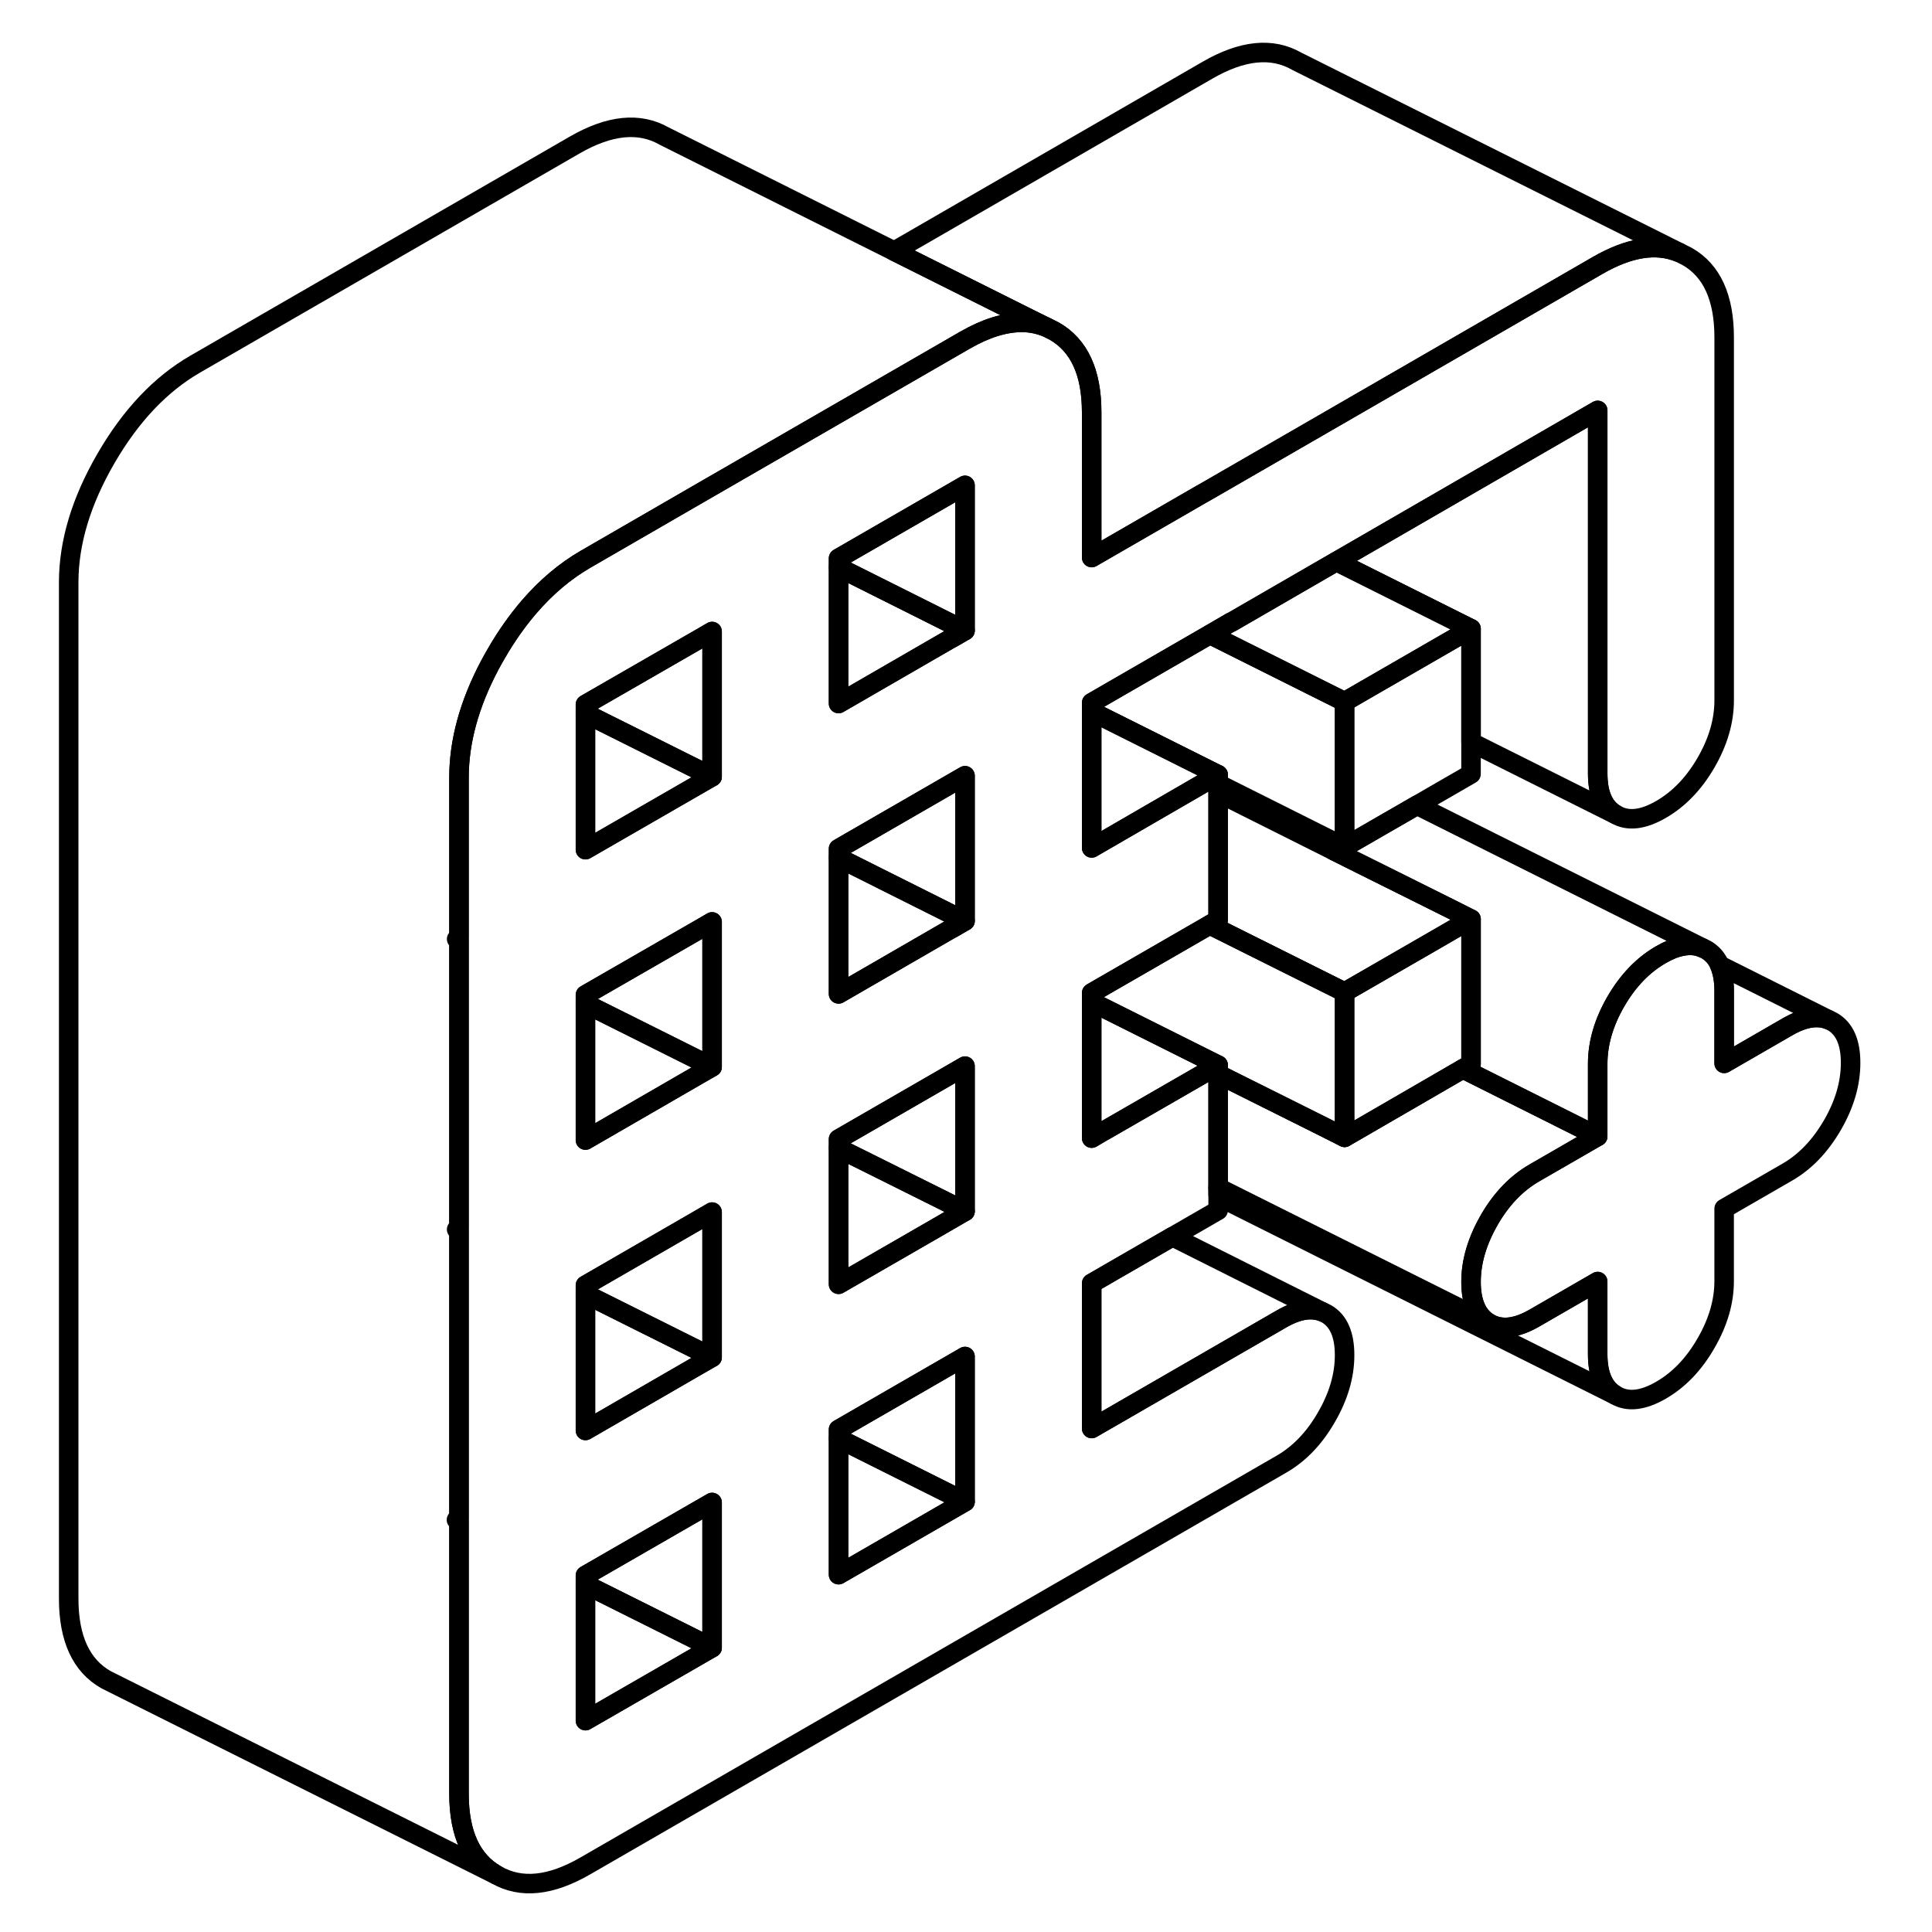 <svg width="48" height="48" viewBox="0 0 96 99" fill="none" xmlns="http://www.w3.org/2000/svg" stroke-width="1px"
     stroke-linecap="round" stroke-linejoin="round">
    <path d="M93.329 54.46C93.329 55.52 93.019 56.58 92.399 57.65C91.779 58.72 91.009 59.53 90.089 60.06L86.849 61.93V65.65C86.849 66.7 86.539 67.76 85.919 68.83C85.299 69.91 84.529 70.71 83.609 71.24C82.689 71.77 81.919 71.86 81.299 71.5C80.679 71.15 80.369 70.44 80.369 69.39V65.67L77.129 67.54C76.209 68.07 75.439 68.16 74.819 67.81C74.199 67.45 73.879 66.75 73.879 65.69C73.879 64.63 74.199 63.58 74.819 62.5C75.439 61.43 76.209 60.63 77.129 60.1L80.369 58.23V54.51C80.369 53.46 80.679 52.39 81.299 51.32C81.919 50.25 82.689 49.45 83.609 48.92C83.989 48.7 84.349 48.55 84.679 48.49C85.059 48.41 85.409 48.43 85.729 48.57L85.919 48.66C86.229 48.84 86.469 49.1 86.619 49.46C86.769 49.81 86.849 50.24 86.849 50.77V54.49L90.089 52.62C90.919 52.14 91.629 52.02 92.209 52.26L92.399 52.35C93.019 52.71 93.329 53.41 93.329 54.46Z" stroke="currentColor" stroke-linejoin="round"/>
    <path d="M47.95 62.07L46.169 63.1L41.469 65.81V58.83L41.76 58.98L46.98 61.58L47.95 62.07Z" stroke="currentColor" stroke-linejoin="round"/>
    <path d="M47.95 54.63V62.07L46.98 61.58L41.76 58.98L41.469 58.83V58.37L47.95 54.63Z" stroke="currentColor" stroke-linejoin="round"/>
    <path d="M34.989 47.24V54.67L28.5 51.43V50.98L34.44 47.56L34.989 47.24Z" stroke="currentColor" stroke-linejoin="round"/>
    <path d="M34.989 62.11V69.55L28.5 66.31V65.86L34.44 62.43L34.989 62.11Z" stroke="currentColor" stroke-linejoin="round"/>
    <path d="M34.989 84.43L28.5 88.17V81.19L34.989 84.43Z" stroke="currentColor" stroke-linejoin="round"/>
    <path d="M34.989 76.99V84.43L28.5 81.19V80.73L34.989 76.99Z" stroke="currentColor" stroke-linejoin="round"/>
    <path d="M81.299 71.5L61.489 61.59L61.299 61.5C61.159 61.42 61.029 61.32 60.919 61.2V60.86L62.539 61.67L74.819 67.81C75.439 68.16 76.21 68.07 77.129 67.54L80.369 65.67V69.39C80.369 70.44 80.679 71.15 81.299 71.5Z" stroke="currentColor" stroke-linejoin="round"/>
    <path d="M47.95 32.31L47.4 32.63L47.109 32.79L41.469 36.05V29.07L47.4 32.04L47.95 32.31Z" stroke="currentColor" stroke-linejoin="round"/>
    <path d="M47.95 24.87V32.31L47.4 32.04L41.469 29.07V28.61L47.95 24.87Z" stroke="currentColor" stroke-linejoin="round"/>
    <path d="M47.95 47.19L47.4 47.51L47.109 47.67L41.469 50.93V43.95L47.4 46.92L47.95 47.19Z" stroke="currentColor" stroke-linejoin="round"/>
    <path d="M47.95 39.75V47.19L47.4 46.92L41.469 43.95V43.49L47.95 39.75Z" stroke="currentColor" stroke-linejoin="round"/>
    <path d="M34.989 32.36V39.8L28.5 36.56V36.1L34.44 32.68L34.989 32.36Z" stroke="currentColor" stroke-linejoin="round"/>
    <path d="M34.989 39.8L34.139 40.29L28.5 43.54V36.56L34.989 39.8Z" stroke="currentColor" stroke-linejoin="round"/>
    <path d="M34.989 54.67L34.139 55.16L28.5 58.42V51.43L34.989 54.67Z" stroke="currentColor" stroke-linejoin="round"/>
    <path d="M34.989 69.55L34.139 70.04L28.5 73.3V66.31L34.989 69.55Z" stroke="currentColor" stroke-linejoin="round"/>
    <path d="M84.55 12.94C83.36 12.45 81.97 12.68 80.37 13.6L66.85 21.41L60.37 25.15L60.07 25.32L54.44 28.57V21.13C54.44 19.08 53.8 17.7 52.53 16.97L52.13 16.77L51.22 16.32L44.32 12.87L60.37 3.6C62.15 2.57 63.68 2.41 64.95 3.14L84.55 12.94Z" stroke="currentColor" stroke-linejoin="round"/>
    <path d="M73.879 32.22V39.66L71.109 41.26L67.399 43.4V35.96L68.489 35.33L73.879 32.22Z" stroke="currentColor" stroke-linejoin="round"/>
    <path d="M73.879 38.03V32.22L66.98 28.77L80.37 21.03V39.63C80.37 40.69 80.68 41.39 81.299 41.74L73.879 38.03Z" stroke="currentColor" stroke-linejoin="round"/>
    <path d="M84.95 13.14L84.55 12.94C83.36 12.45 81.97 12.68 80.37 13.6L66.85 21.41L60.37 25.15L60.069 25.32L54.44 28.57V21.13C54.44 19.08 53.8 17.7 52.529 16.97L52.13 16.77C51.73 16.61 51.31 16.52 50.86 16.52C49.98 16.52 49.01 16.82 47.95 17.43L34.139 25.4L28.5 28.66C27.45 29.27 26.49 30.08 25.61 31.1C25.01 31.8 24.45 32.59 23.93 33.49C23.81 33.69 23.7 33.9 23.59 34.1C22.549 36.07 22.02 37.99 22.02 39.84V91.92C22.02 93.96 22.66 95.35 23.93 96.07C25.2 96.8 26.72 96.64 28.5 95.61L64.159 75.03C65.079 74.5 65.85 73.7 66.469 72.62C67.09 71.55 67.4 70.49 67.4 69.44C67.4 68.39 67.09 67.68 66.469 67.32L66.279 67.23C65.7 66.99 64.99 67.11 64.159 67.59L54.44 73.2V65.76L58.58 63.37L60.92 62.02V54.58L60.49 54.83L55.11 57.93H55.09L54.44 58.32V50.88L60.37 47.46L60.49 47.39L60.92 47.14V39.7L60.49 39.95L60.069 40.19L54.44 43.45V36.01L60.5 32.51L61.58 31.88H61.61L65.63 29.55L66.98 28.77L80.37 21.03V39.63C80.37 40.69 80.68 41.39 81.3 41.74C81.92 42.1 82.69 42.01 83.61 41.48C84.53 40.95 85.3 40.15 85.92 39.08C86.54 38.01 86.85 36.94 86.85 35.89V17.29C86.85 15.25 86.219 13.86 84.95 13.14ZM34.99 84.43L28.5 88.17V80.73L34.99 76.99V84.43ZM34.99 69.55L34.139 70.04L28.5 73.3V65.86L34.44 62.43L34.99 62.11V69.55ZM34.99 54.67L34.139 55.16L28.5 58.42V50.98L34.44 47.56L34.99 47.24V54.67ZM34.99 39.8L34.139 40.29L28.5 43.54V36.1L34.44 32.68L34.99 32.36V39.8ZM47.95 76.95L41.469 80.69V73.25L47.95 69.51V76.95ZM47.95 62.07L46.17 63.1L41.469 65.81V58.37L47.95 54.63V62.07ZM47.95 47.19L47.4 47.51L47.11 47.67L41.469 50.93V43.49L47.95 39.75V47.19ZM47.95 32.31L47.4 32.63L47.11 32.79L41.469 36.05V28.61L47.95 24.87V32.31Z" stroke="currentColor" stroke-linejoin="round"/>
    <path d="M47.95 76.95L41.469 80.69V73.71L47.95 76.95Z" stroke="currentColor" stroke-linejoin="round"/>
    <path d="M47.95 69.51V76.95L41.469 73.71V73.25L47.95 69.51Z" stroke="currentColor" stroke-linejoin="round"/>
    <path d="M52.13 16.77C51.73 16.61 51.31 16.52 50.86 16.52C49.98 16.52 49.01 16.82 47.95 17.43L34.139 25.4L28.5 28.66C27.45 29.27 26.49 30.08 25.61 31.1C25.01 31.8 24.45 32.59 23.93 33.49C23.81 33.69 23.7 33.9 23.59 34.1C22.549 36.07 22.02 37.99 22.02 39.84V48.05L21.899 48.12L22.02 48.19V62.93L21.899 63L22.02 63.07V77.81L21.89 77.88L22.02 77.95V91.92C22.02 93.96 22.66 95.35 23.93 96.07L4.33 86.27L3.93 86.07C2.66 85.35 2.02 83.96 2.02 81.92V29.84C2.02 27.8 2.66 25.68 3.93 23.49C5.2 21.3 6.72 19.69 8.5 18.66L27.95 7.43C29.739 6.4 31.259 6.25 32.529 6.97L44.319 12.87L51.219 16.32L52.13 16.77Z" stroke="currentColor" stroke-linejoin="round"/>
    <path d="M73.879 32.22L68.49 35.33L67.4 35.96L60.499 32.51L61.58 31.88L61.609 31.87L65.629 29.55L66.98 28.77L73.879 32.22Z" stroke="currentColor" stroke-linejoin="round"/>
    <path d="M67.399 35.96V43.4L66.849 43.13L61.779 40.59L60.919 40.16V39.7L54.44 36.46V36.01L60.499 32.51L67.399 35.96Z" stroke="currentColor" stroke-linejoin="round"/>
    <path d="M85.73 48.57C85.41 48.43 85.06 48.41 84.68 48.49C84.35 48.55 83.99 48.7 83.61 48.92C82.69 49.45 81.92 50.25 81.3 51.32C80.68 52.39 80.37 53.46 80.37 54.51V58.23L73.46 54.77L73.88 54.53V47.1L72.91 46.61L67.69 44.01L66.85 43.59V43.13L67.4 43.4L71.11 41.26L85.73 48.57Z" stroke="currentColor" stroke-linejoin="round"/>
    <path d="M73.879 47.1V54.53L73.459 54.77L67.399 58.28V50.84L72.099 48.13L73.879 47.1Z" stroke="currentColor" stroke-linejoin="round"/>
    <path d="M92.21 52.26C91.63 52.02 90.92 52.14 90.09 52.62L86.85 54.49V50.77C86.85 50.24 86.77 49.81 86.62 49.46L92.21 52.26Z" stroke="currentColor" stroke-linejoin="round"/>
    <path d="M80.369 58.23L77.129 60.1C76.21 60.63 75.439 61.43 74.819 62.5C74.199 63.58 73.879 64.64 73.879 65.69C73.879 66.74 74.199 67.45 74.819 67.81L62.539 61.67L60.919 60.86V55.04L66.429 57.79L67.399 58.28L73.459 54.77L80.369 58.23Z" stroke="currentColor" stroke-linejoin="round"/>
    <path d="M66.279 67.23C65.699 66.99 64.989 67.11 64.159 67.59L54.44 73.2V65.76L58.579 63.37L66.279 67.23Z" stroke="currentColor" stroke-linejoin="round"/>
    <path d="M60.919 39.7L60.489 39.95L60.069 40.19L54.44 43.45V36.46L60.919 39.7Z" stroke="currentColor" stroke-linejoin="round"/>
    <path d="M60.919 54.58L60.489 54.83L55.109 57.93L55.089 57.94L54.44 58.32V51.34L55.299 51.77L60.919 54.58Z" stroke="currentColor" stroke-linejoin="round"/>
    <path d="M67.399 50.84V58.28L66.429 57.79L60.919 55.04V54.58L55.299 51.77L54.44 51.34V50.88L60.369 47.46L60.489 47.39L67.399 50.84Z" stroke="currentColor" stroke-linejoin="round"/>
    <path d="M73.879 47.1L72.1 48.13L67.4 50.84L60.489 47.39L60.919 47.14V40.62L61.539 40.93L66.85 43.59L67.689 44.01L72.909 46.61L73.879 47.1Z" stroke="currentColor" stroke-linejoin="round"/>
</svg>